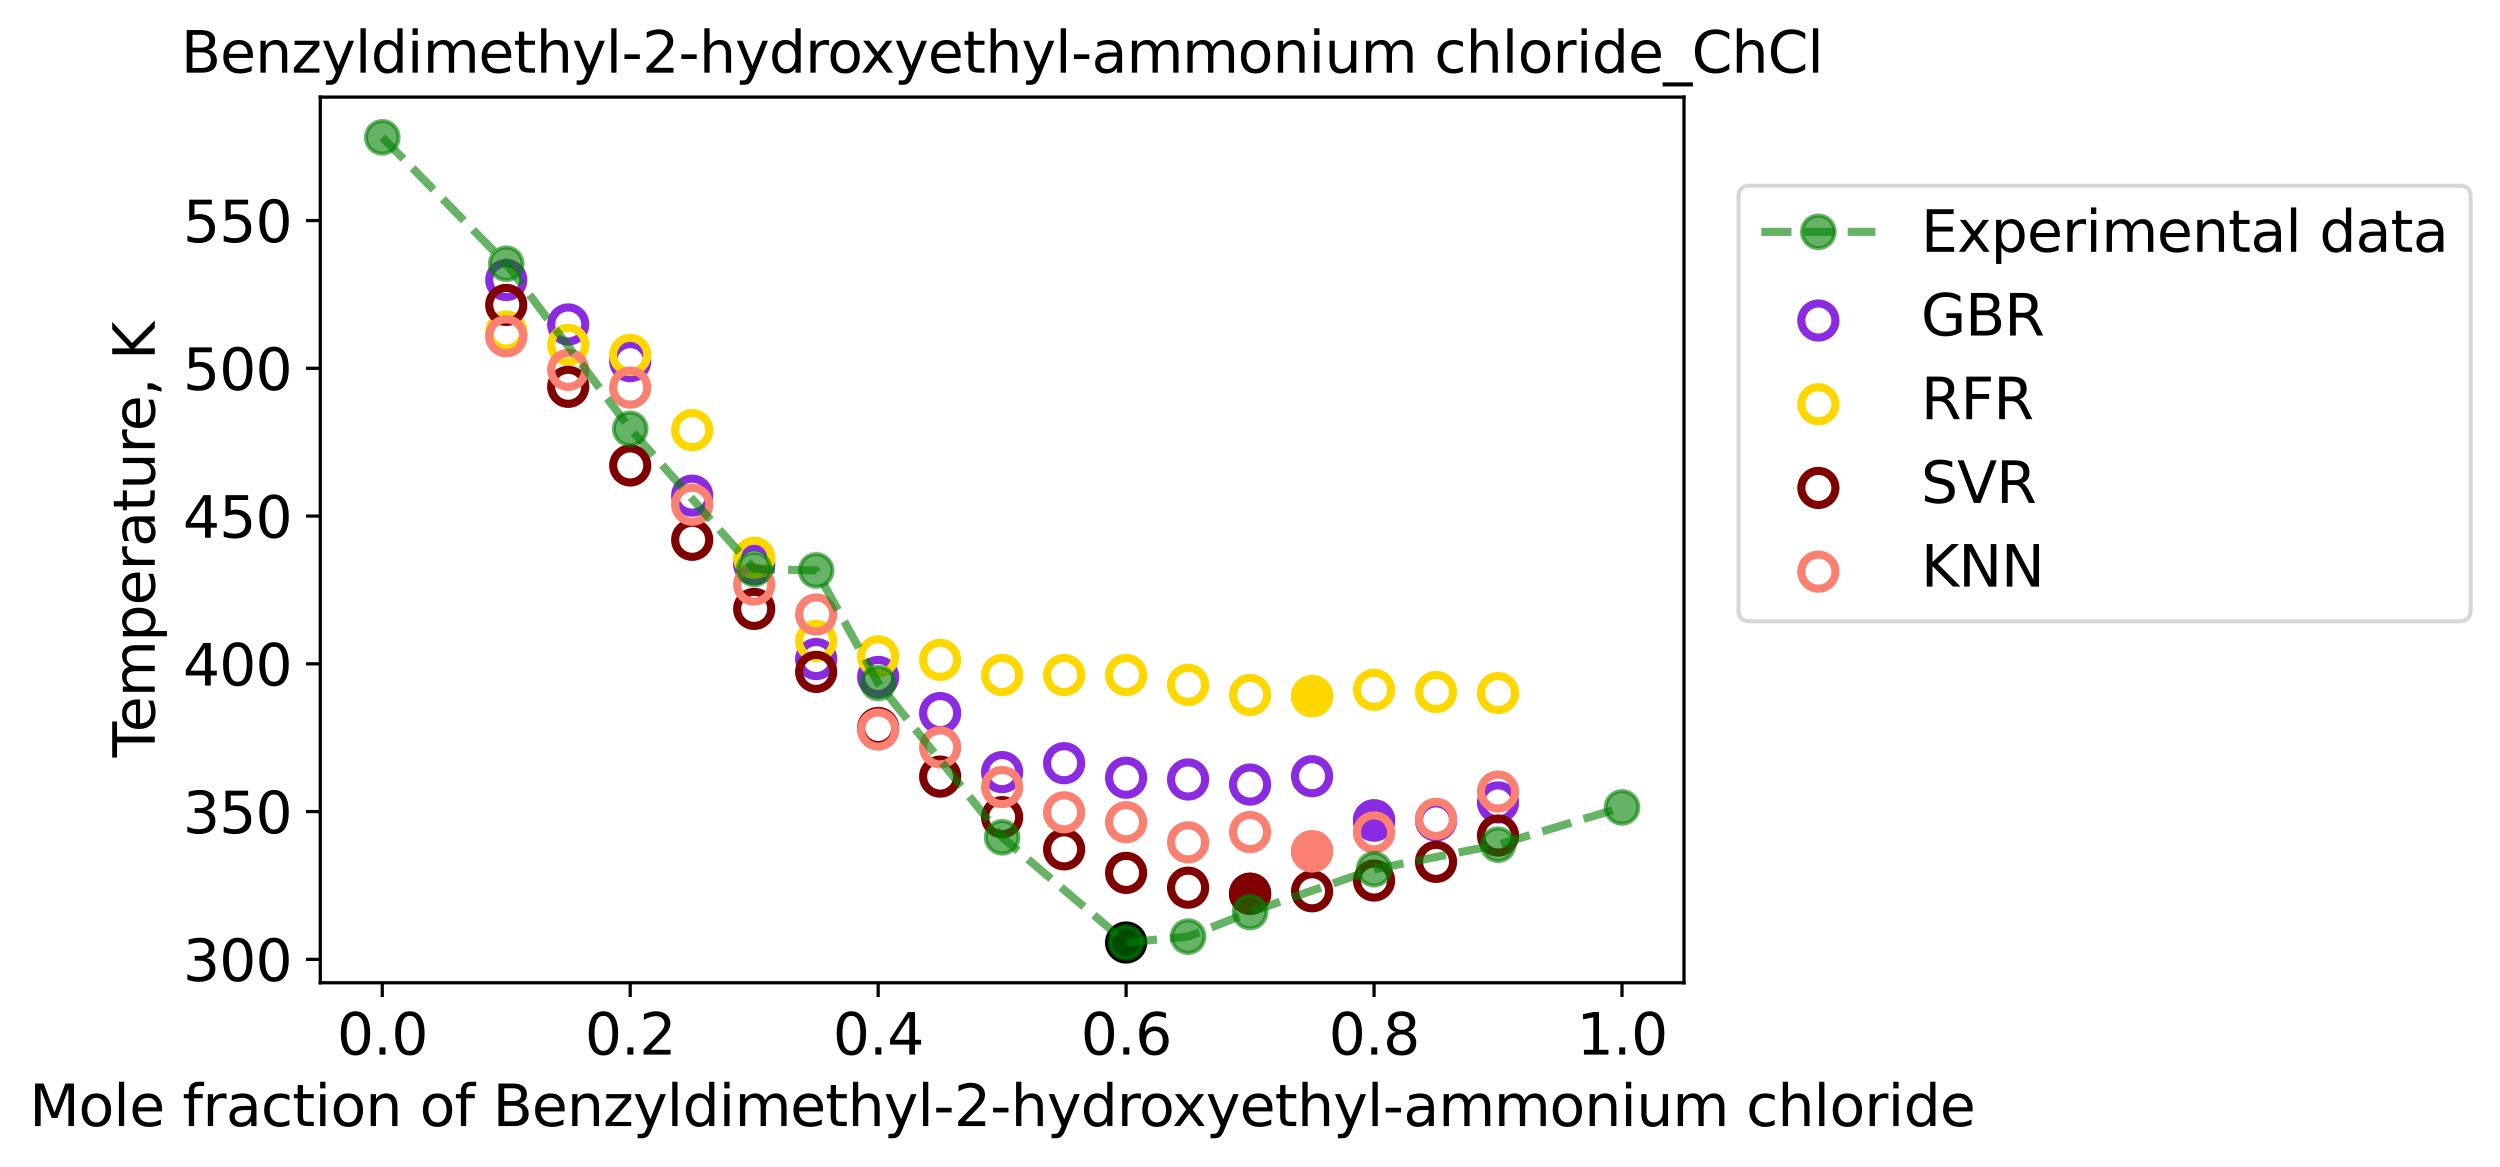 <?xml version="1.0" encoding="utf-8" standalone="no"?>
<!DOCTYPE svg PUBLIC "-//W3C//DTD SVG 1.1//EN"
  "http://www.w3.org/Graphics/SVG/1.1/DTD/svg11.dtd">
<svg xmlns:xlink="http://www.w3.org/1999/xlink" width="613.768pt" height="286.577pt" viewBox="0 0 613.768 286.577" xmlns="http://www.w3.org/2000/svg" version="1.1">
 <defs>
  <style type="text/css">*{stroke-linejoin: round; stroke-linecap: butt}</style>
 </defs>
 <g id="figure_1">
  <g id="patch_1">
   <path d="M 0 286.577 
L 613.768 286.577 
L 613.768 0 
L 0 0 
z
" style="fill: #ffffff"/>
  </g>
  <g id="axes_1">
   <g id="patch_2">
    <path d="M 78.631 241.278 
L 413.431 241.278 
L 413.431 23.838 
L 78.631 23.838 
z
" style="fill: #ffffff"/>
   </g>
   <g id="PathCollection_1">
    <defs>
     <path id="C0_0_22a7e52429" d="M 0 4.183 
C 1.109 4.183 2.174 3.743 2.958 2.958 
C 3.743 2.174 4.183 1.109 4.183 -0 
C 4.183 -1.109 3.743 -2.174 2.958 -2.958 
C 2.174 -3.743 1.109 -4.183 0 -4.183 
C -1.109 -4.183 -2.174 -3.743 -2.958 -2.958 
C -3.743 -2.174 -4.183 -1.109 -4.183 0 
C -4.183 1.109 -3.743 2.174 -2.958 2.958 
C -2.174 3.743 -1.109 4.183 0 4.183 
z
"/>
    </defs>
    <g clip-path="url(#p804ac512b6)">
     <use xlink:href="#C0_0_22a7e52429" x="124.286" y="68.743" style="fill: none; stroke: #8a2be2; stroke-width: 2"/>
    </g>
    <g clip-path="url(#p804ac512b6)">
     <use xlink:href="#C0_0_22a7e52429" x="139.504" y="79.655" style="fill: none; stroke: #8a2be2; stroke-width: 2"/>
    </g>
    <g clip-path="url(#p804ac512b6)">
     <use xlink:href="#C0_0_22a7e52429" x="154.722" y="88.667" style="fill: none; stroke: #8a2be2; stroke-width: 2"/>
    </g>
    <g clip-path="url(#p804ac512b6)">
     <use xlink:href="#C0_0_22a7e52429" x="169.94" y="121.682" style="fill: none; stroke: #8a2be2; stroke-width: 2"/>
    </g>
    <g clip-path="url(#p804ac512b6)">
     <use xlink:href="#C0_0_22a7e52429" x="185.159" y="138.508" style="fill: none; stroke: #8a2be2; stroke-width: 2"/>
    </g>
    <g clip-path="url(#p804ac512b6)">
     <use xlink:href="#C0_0_22a7e52429" x="200.377" y="161.798" style="fill: none; stroke: #8a2be2; stroke-width: 2"/>
    </g>
    <g clip-path="url(#p804ac512b6)">
     <use xlink:href="#C0_0_22a7e52429" x="215.595" y="166.194" style="fill: none; stroke: #8a2be2; stroke-width: 2"/>
    </g>
    <g clip-path="url(#p804ac512b6)">
     <use xlink:href="#C0_0_22a7e52429" x="230.813" y="175.067" style="fill: none; stroke: #8a2be2; stroke-width: 2"/>
    </g>
    <g clip-path="url(#p804ac512b6)">
     <use xlink:href="#C0_0_22a7e52429" x="246.031" y="189.56" style="fill: none; stroke: #8a2be2; stroke-width: 2"/>
    </g>
    <g clip-path="url(#p804ac512b6)">
     <use xlink:href="#C0_0_22a7e52429" x="261.249" y="187.372" style="fill: none; stroke: #8a2be2; stroke-width: 2"/>
    </g>
    <g clip-path="url(#p804ac512b6)">
     <use xlink:href="#C0_0_22a7e52429" x="276.468" y="190.938" style="fill: none; stroke: #8a2be2; stroke-width: 2"/>
    </g>
    <g clip-path="url(#p804ac512b6)">
     <use xlink:href="#C0_0_22a7e52429" x="291.686" y="191.368" style="fill: none; stroke: #8a2be2; stroke-width: 2"/>
    </g>
    <g clip-path="url(#p804ac512b6)">
     <use xlink:href="#C0_0_22a7e52429" x="306.904" y="192.617" style="fill: none; stroke: #8a2be2; stroke-width: 2"/>
    </g>
    <g clip-path="url(#p804ac512b6)">
     <use xlink:href="#C0_0_22a7e52429" x="322.122" y="190.563" style="fill: none; stroke: #8a2be2; stroke-width: 2"/>
    </g>
    <g clip-path="url(#p804ac512b6)">
     <use xlink:href="#C0_0_22a7e52429" x="337.34" y="201.418" style="fill: none; stroke: #8a2be2; stroke-width: 2"/>
    </g>
    <g clip-path="url(#p804ac512b6)">
     <use xlink:href="#C0_0_22a7e52429" x="352.559" y="201.418" style="fill: none; stroke: #8a2be2; stroke-width: 2"/>
    </g>
    <g clip-path="url(#p804ac512b6)">
     <use xlink:href="#C0_0_22a7e52429" x="367.777" y="197.002" style="fill: none; stroke: #8a2be2; stroke-width: 2"/>
    </g>
   </g>
   <g id="PathCollection_2">
    <defs>
     <path id="m805b386dac" d="M 0 4.183 
C 1.109 4.183 2.174 3.743 2.958 2.958 
C 3.743 2.174 4.183 1.109 4.183 0 
C 4.183 -1.109 3.743 -2.174 2.958 -2.958 
C 2.174 -3.743 1.109 -4.183 0 -4.183 
C -1.109 -4.183 -2.174 -3.743 -2.958 -2.958 
C -3.743 -2.174 -4.183 -1.109 -4.183 0 
C -4.183 1.109 -3.743 2.174 -2.958 2.958 
C -2.174 3.743 -1.109 4.183 0 4.183 
z
" style="stroke: #8a2be2; stroke-width: 2"/>
    </defs>
    <g clip-path="url(#p804ac512b6)">
     <use xlink:href="#m805b386dac" x="337.34" y="201.418" style="fill: #8a2be2; stroke: #8a2be2; stroke-width: 2"/>
    </g>
   </g>
   <g id="PathCollection_3">
    <defs>
     <path id="C1_0_6b8f2cc02a" d="M 0 4.183 
C 1.109 4.183 2.174 3.743 2.958 2.958 
C 3.743 2.174 4.183 1.109 4.183 -0 
C 4.183 -1.109 3.743 -2.174 2.958 -2.958 
C 2.174 -3.743 1.109 -4.183 0 -4.183 
C -1.109 -4.183 -2.174 -3.743 -2.958 -2.958 
C -3.743 -2.174 -4.183 -1.109 -4.183 0 
C -4.183 1.109 -3.743 2.174 -2.958 2.958 
C -2.174 3.743 -1.109 4.183 0 4.183 
z
"/>
    </defs>
    <g clip-path="url(#p804ac512b6)">
     <use xlink:href="#C1_0_6b8f2cc02a" x="124.286" y="81.398" style="fill: none; stroke: #ffd700; stroke-width: 2"/>
    </g>
    <g clip-path="url(#p804ac512b6)">
     <use xlink:href="#C1_0_6b8f2cc02a" x="139.504" y="84.667" style="fill: none; stroke: #ffd700; stroke-width: 2"/>
    </g>
    <g clip-path="url(#p804ac512b6)">
     <use xlink:href="#C1_0_6b8f2cc02a" x="154.722" y="87.118" style="fill: none; stroke: #ffd700; stroke-width: 2"/>
    </g>
    <g clip-path="url(#p804ac512b6)">
     <use xlink:href="#C1_0_6b8f2cc02a" x="169.94" y="105.603" style="fill: none; stroke: #ffd700; stroke-width: 2"/>
    </g>
    <g clip-path="url(#p804ac512b6)">
     <use xlink:href="#C1_0_6b8f2cc02a" x="185.159" y="136.927" style="fill: none; stroke: #ffd700; stroke-width: 2"/>
    </g>
    <g clip-path="url(#p804ac512b6)">
     <use xlink:href="#C1_0_6b8f2cc02a" x="200.377" y="157.356" style="fill: none; stroke: #ffd700; stroke-width: 2"/>
    </g>
    <g clip-path="url(#p804ac512b6)">
     <use xlink:href="#C1_0_6b8f2cc02a" x="215.595" y="161.14" style="fill: none; stroke: #ffd700; stroke-width: 2"/>
    </g>
    <g clip-path="url(#p804ac512b6)">
     <use xlink:href="#C1_0_6b8f2cc02a" x="230.813" y="161.998" style="fill: none; stroke: #ffd700; stroke-width: 2"/>
    </g>
    <g clip-path="url(#p804ac512b6)">
     <use xlink:href="#C1_0_6b8f2cc02a" x="246.031" y="165.713" style="fill: none; stroke: #ffd700; stroke-width: 2"/>
    </g>
    <g clip-path="url(#p804ac512b6)">
     <use xlink:href="#C1_0_6b8f2cc02a" x="261.249" y="165.713" style="fill: none; stroke: #ffd700; stroke-width: 2"/>
    </g>
    <g clip-path="url(#p804ac512b6)">
     <use xlink:href="#C1_0_6b8f2cc02a" x="276.468" y="165.713" style="fill: none; stroke: #ffd700; stroke-width: 2"/>
    </g>
    <g clip-path="url(#p804ac512b6)">
     <use xlink:href="#C1_0_6b8f2cc02a" x="291.686" y="168.133" style="fill: none; stroke: #ffd700; stroke-width: 2"/>
    </g>
    <g clip-path="url(#p804ac512b6)">
     <use xlink:href="#C1_0_6b8f2cc02a" x="306.904" y="170.609" style="fill: none; stroke: #ffd700; stroke-width: 2"/>
    </g>
    <g clip-path="url(#p804ac512b6)">
     <use xlink:href="#C1_0_6b8f2cc02a" x="322.122" y="170.907" style="fill: none; stroke: #ffd700; stroke-width: 2"/>
    </g>
    <g clip-path="url(#p804ac512b6)">
     <use xlink:href="#C1_0_6b8f2cc02a" x="337.34" y="169.351" style="fill: none; stroke: #ffd700; stroke-width: 2"/>
    </g>
    <g clip-path="url(#p804ac512b6)">
     <use xlink:href="#C1_0_6b8f2cc02a" x="352.559" y="169.883" style="fill: none; stroke: #ffd700; stroke-width: 2"/>
    </g>
    <g clip-path="url(#p804ac512b6)">
     <use xlink:href="#C1_0_6b8f2cc02a" x="367.777" y="170.14" style="fill: none; stroke: #ffd700; stroke-width: 2"/>
    </g>
   </g>
   <g id="PathCollection_4">
    <defs>
     <path id="m32511a53ce" d="M 0 4.183 
C 1.109 4.183 2.174 3.743 2.958 2.958 
C 3.743 2.174 4.183 1.109 4.183 0 
C 4.183 -1.109 3.743 -2.174 2.958 -2.958 
C 2.174 -3.743 1.109 -4.183 0 -4.183 
C -1.109 -4.183 -2.174 -3.743 -2.958 -2.958 
C -3.743 -2.174 -4.183 -1.109 -4.183 0 
C -4.183 1.109 -3.743 2.174 -2.958 2.958 
C -2.174 3.743 -1.109 4.183 0 4.183 
z
" style="stroke: #ffd700; stroke-width: 2"/>
    </defs>
    <g clip-path="url(#p804ac512b6)">
     <use xlink:href="#m32511a53ce" x="322.122" y="170.907" style="fill: #ffd700; stroke: #ffd700; stroke-width: 2"/>
    </g>
   </g>
   <g id="PathCollection_5">
    <defs>
     <path id="C2_0_f4166668e4" d="M 0 4.183 
C 1.109 4.183 2.174 3.743 2.958 2.958 
C 3.743 2.174 4.183 1.109 4.183 -0 
C 4.183 -1.109 3.743 -2.174 2.958 -2.958 
C 2.174 -3.743 1.109 -4.183 0 -4.183 
C -1.109 -4.183 -2.174 -3.743 -2.958 -2.958 
C -3.743 -2.174 -4.183 -1.109 -4.183 0 
C -4.183 1.109 -3.743 2.174 -2.958 2.958 
C -2.174 3.743 -1.109 4.183 0 4.183 
z
"/>
    </defs>
    <g clip-path="url(#p804ac512b6)">
     <use xlink:href="#C2_0_f4166668e4" x="124.286" y="74.863" style="fill: none; stroke: #800000; stroke-width: 2"/>
    </g>
    <g clip-path="url(#p804ac512b6)">
     <use xlink:href="#C2_0_f4166668e4" x="139.504" y="94.965" style="fill: none; stroke: #800000; stroke-width: 2"/>
    </g>
    <g clip-path="url(#p804ac512b6)">
     <use xlink:href="#C2_0_f4166668e4" x="154.722" y="114.27" style="fill: none; stroke: #800000; stroke-width: 2"/>
    </g>
    <g clip-path="url(#p804ac512b6)">
     <use xlink:href="#C2_0_f4166668e4" x="169.94" y="132.523" style="fill: none; stroke: #800000; stroke-width: 2"/>
    </g>
    <g clip-path="url(#p804ac512b6)">
     <use xlink:href="#C2_0_f4166668e4" x="185.159" y="149.488" style="fill: none; stroke: #800000; stroke-width: 2"/>
    </g>
    <g clip-path="url(#p804ac512b6)">
     <use xlink:href="#C2_0_f4166668e4" x="200.377" y="164.951" style="fill: none; stroke: #800000; stroke-width: 2"/>
    </g>
    <g clip-path="url(#p804ac512b6)">
     <use xlink:href="#C2_0_f4166668e4" x="215.595" y="178.728" style="fill: none; stroke: #800000; stroke-width: 2"/>
    </g>
    <g clip-path="url(#p804ac512b6)">
     <use xlink:href="#C2_0_f4166668e4" x="230.813" y="190.661" style="fill: none; stroke: #800000; stroke-width: 2"/>
    </g>
    <g clip-path="url(#p804ac512b6)">
     <use xlink:href="#C2_0_f4166668e4" x="246.031" y="200.623" style="fill: none; stroke: #800000; stroke-width: 2"/>
    </g>
    <g clip-path="url(#p804ac512b6)">
     <use xlink:href="#C2_0_f4166668e4" x="261.249" y="208.523" style="fill: none; stroke: #800000; stroke-width: 2"/>
    </g>
    <g clip-path="url(#p804ac512b6)">
     <use xlink:href="#C2_0_f4166668e4" x="276.468" y="214.301" style="fill: none; stroke: #800000; stroke-width: 2"/>
    </g>
    <g clip-path="url(#p804ac512b6)">
     <use xlink:href="#C2_0_f4166668e4" x="291.686" y="217.932" style="fill: none; stroke: #800000; stroke-width: 2"/>
    </g>
    <g clip-path="url(#p804ac512b6)">
     <use xlink:href="#C2_0_f4166668e4" x="306.904" y="219.425" style="fill: none; stroke: #800000; stroke-width: 2"/>
    </g>
    <g clip-path="url(#p804ac512b6)">
     <use xlink:href="#C2_0_f4166668e4" x="322.122" y="218.818" style="fill: none; stroke: #800000; stroke-width: 2"/>
    </g>
    <g clip-path="url(#p804ac512b6)">
     <use xlink:href="#C2_0_f4166668e4" x="337.34" y="216.178" style="fill: none; stroke: #800000; stroke-width: 2"/>
    </g>
    <g clip-path="url(#p804ac512b6)">
     <use xlink:href="#C2_0_f4166668e4" x="352.559" y="211.592" style="fill: none; stroke: #800000; stroke-width: 2"/>
    </g>
    <g clip-path="url(#p804ac512b6)">
     <use xlink:href="#C2_0_f4166668e4" x="367.777" y="205.13" style="fill: none; stroke: #800000; stroke-width: 2"/>
    </g>
   </g>
   <g id="PathCollection_6">
    <defs>
     <path id="m7d5ff9de72" d="M 0 4.183 
C 1.109 4.183 2.174 3.743 2.958 2.958 
C 3.743 2.174 4.183 1.109 4.183 0 
C 4.183 -1.109 3.743 -2.174 2.958 -2.958 
C 2.174 -3.743 1.109 -4.183 0 -4.183 
C -1.109 -4.183 -2.174 -3.743 -2.958 -2.958 
C -3.743 -2.174 -4.183 -1.109 -4.183 0 
C -4.183 1.109 -3.743 2.174 -2.958 2.958 
C -2.174 3.743 -1.109 4.183 0 4.183 
z
" style="stroke: #800000; stroke-width: 2"/>
    </defs>
    <g clip-path="url(#p804ac512b6)">
     <use xlink:href="#m7d5ff9de72" x="306.904" y="219.425" style="fill: #800000; stroke: #800000; stroke-width: 2"/>
    </g>
   </g>
   <g id="PathCollection_7">
    <defs>
     <path id="C3_0_2aa10d13ca" d="M 0 4.183 
C 1.109 4.183 2.174 3.743 2.958 2.958 
C 3.743 2.174 4.183 1.109 4.183 -0 
C 4.183 -1.109 3.743 -2.174 2.958 -2.958 
C 2.174 -3.743 1.109 -4.183 0 -4.183 
C -1.109 -4.183 -2.174 -3.743 -2.958 -2.958 
C -3.743 -2.174 -4.183 -1.109 -4.183 0 
C -4.183 1.109 -3.743 2.174 -2.958 2.958 
C -2.174 3.743 -1.109 4.183 0 4.183 
z
"/>
    </defs>
    <g clip-path="url(#p804ac512b6)">
     <use xlink:href="#C3_0_2aa10d13ca" x="124.286" y="82.557" style="fill: none; stroke: #fa8072; stroke-width: 2"/>
    </g>
    <g clip-path="url(#p804ac512b6)">
     <use xlink:href="#C3_0_2aa10d13ca" x="139.504" y="90.799" style="fill: none; stroke: #fa8072; stroke-width: 2"/>
    </g>
    <g clip-path="url(#p804ac512b6)">
     <use xlink:href="#C3_0_2aa10d13ca" x="154.722" y="95.16" style="fill: none; stroke: #fa8072; stroke-width: 2"/>
    </g>
    <g clip-path="url(#p804ac512b6)">
     <use xlink:href="#C3_0_2aa10d13ca" x="169.94" y="123.92" style="fill: none; stroke: #fa8072; stroke-width: 2"/>
    </g>
    <g clip-path="url(#p804ac512b6)">
     <use xlink:href="#C3_0_2aa10d13ca" x="185.159" y="143.517" style="fill: none; stroke: #fa8072; stroke-width: 2"/>
    </g>
    <g clip-path="url(#p804ac512b6)">
     <use xlink:href="#C3_0_2aa10d13ca" x="200.377" y="150.852" style="fill: none; stroke: #fa8072; stroke-width: 2"/>
    </g>
    <g clip-path="url(#p804ac512b6)">
     <use xlink:href="#C3_0_2aa10d13ca" x="215.595" y="179.112" style="fill: none; stroke: #fa8072; stroke-width: 2"/>
    </g>
    <g clip-path="url(#p804ac512b6)">
     <use xlink:href="#C3_0_2aa10d13ca" x="230.813" y="183.487" style="fill: none; stroke: #fa8072; stroke-width: 2"/>
    </g>
    <g clip-path="url(#p804ac512b6)">
     <use xlink:href="#C3_0_2aa10d13ca" x="246.031" y="193.224" style="fill: none; stroke: #fa8072; stroke-width: 2"/>
    </g>
    <g clip-path="url(#p804ac512b6)">
     <use xlink:href="#C3_0_2aa10d13ca" x="261.249" y="199.427" style="fill: none; stroke: #fa8072; stroke-width: 2"/>
    </g>
    <g clip-path="url(#p804ac512b6)">
     <use xlink:href="#C3_0_2aa10d13ca" x="276.468" y="201.85" style="fill: none; stroke: #fa8072; stroke-width: 2"/>
    </g>
    <g clip-path="url(#p804ac512b6)">
     <use xlink:href="#C3_0_2aa10d13ca" x="291.686" y="206.798" style="fill: none; stroke: #fa8072; stroke-width: 2"/>
    </g>
    <g clip-path="url(#p804ac512b6)">
     <use xlink:href="#C3_0_2aa10d13ca" x="306.904" y="204.274" style="fill: none; stroke: #fa8072; stroke-width: 2"/>
    </g>
    <g clip-path="url(#p804ac512b6)">
     <use xlink:href="#C3_0_2aa10d13ca" x="322.122" y="208.997" style="fill: none; stroke: #fa8072; stroke-width: 2"/>
    </g>
    <g clip-path="url(#p804ac512b6)">
     <use xlink:href="#C3_0_2aa10d13ca" x="337.34" y="204.348" style="fill: none; stroke: #fa8072; stroke-width: 2"/>
    </g>
    <g clip-path="url(#p804ac512b6)">
     <use xlink:href="#C3_0_2aa10d13ca" x="352.559" y="201.03" style="fill: none; stroke: #fa8072; stroke-width: 2"/>
    </g>
    <g clip-path="url(#p804ac512b6)">
     <use xlink:href="#C3_0_2aa10d13ca" x="367.777" y="194.334" style="fill: none; stroke: #fa8072; stroke-width: 2"/>
    </g>
   </g>
   <g id="PathCollection_8">
    <defs>
     <path id="mf299adfaa5" d="M 0 4.183 
C 1.109 4.183 2.174 3.743 2.958 2.958 
C 3.743 2.174 4.183 1.109 4.183 0 
C 4.183 -1.109 3.743 -2.174 2.958 -2.958 
C 2.174 -3.743 1.109 -4.183 0 -4.183 
C -1.109 -4.183 -2.174 -3.743 -2.958 -2.958 
C -3.743 -2.174 -4.183 -1.109 -4.183 0 
C -4.183 1.109 -3.743 2.174 -2.958 2.958 
C -2.174 3.743 -1.109 4.183 0 4.183 
z
" style="stroke: #fa8072; stroke-width: 2"/>
    </defs>
    <g clip-path="url(#p804ac512b6)">
     <use xlink:href="#mf299adfaa5" x="322.122" y="208.997" style="fill: #fa8072; stroke: #fa8072; stroke-width: 2"/>
    </g>
   </g>
   <g id="PathCollection_9">
    <defs>
     <path id="mde3f5a3ed3" d="M 0 4.183 
C 1.109 4.183 2.174 3.743 2.958 2.958 
C 3.743 2.174 4.183 1.109 4.183 0 
C 4.183 -1.109 3.743 -2.174 2.958 -2.958 
C 2.174 -3.743 1.109 -4.183 0 -4.183 
C -1.109 -4.183 -2.174 -3.743 -2.958 -2.958 
C -3.743 -2.174 -4.183 -1.109 -4.183 0 
C -4.183 1.109 -3.743 2.174 -2.958 2.958 
C -2.174 3.743 -1.109 4.183 0 4.183 
z
" style="stroke: #000000; stroke-width: 2"/>
    </defs>
    <g clip-path="url(#p804ac512b6)">
     <use xlink:href="#mde3f5a3ed3" x="276.468" y="231.394" style="stroke: #000000; stroke-width: 2"/>
    </g>
   </g>
   <g id="matplotlib.axis_1">
    <g id="xtick_1">
     <g id="line2d_1">
      <defs>
       <path id="m9a92e656e7" d="M 0 0 
L 0 3.5 
" style="stroke: #000000; stroke-width: 0.8"/>
      </defs>
      <g>
       <use xlink:href="#m9a92e656e7" x="93.849" y="241.278" style="stroke: #000000; stroke-width: 0.8"/>
      </g>
     </g>
     <g id="text_1">
      <!-- 0.0 -->
      <g transform="translate(82.717 258.916)scale(0.14 -0.14)">
       <defs>
        <path id="DejaVuSans-30" d="M 2034 4250 
Q 1547 4250 1301 3770 
Q 1056 3291 1056 2328 
Q 1056 1369 1301 889 
Q 1547 409 2034 409 
Q 2525 409 2770 889 
Q 3016 1369 3016 2328 
Q 3016 3291 2770 3770 
Q 2525 4250 2034 4250 
z
M 2034 4750 
Q 2819 4750 3233 4129 
Q 3647 3509 3647 2328 
Q 3647 1150 3233 529 
Q 2819 -91 2034 -91 
Q 1250 -91 836 529 
Q 422 1150 422 2328 
Q 422 3509 836 4129 
Q 1250 4750 2034 4750 
z
" transform="scale(0.016)"/>
        <path id="DejaVuSans-2e" d="M 684 794 
L 1344 794 
L 1344 0 
L 684 0 
L 684 794 
z
" transform="scale(0.016)"/>
       </defs>
       <use xlink:href="#DejaVuSans-30"/>
       <use xlink:href="#DejaVuSans-2e" x="63.623"/>
       <use xlink:href="#DejaVuSans-30" x="95.41"/>
      </g>
     </g>
    </g>
    <g id="xtick_2">
     <g id="line2d_2">
      <g>
       <use xlink:href="#m9a92e656e7" x="154.722" y="241.278" style="stroke: #000000; stroke-width: 0.8"/>
      </g>
     </g>
     <g id="text_2">
      <!-- 0.2 -->
      <g transform="translate(143.59 258.916)scale(0.14 -0.14)">
       <defs>
        <path id="DejaVuSans-32" d="M 1228 531 
L 3431 531 
L 3431 0 
L 469 0 
L 469 531 
Q 828 903 1448 1529 
Q 2069 2156 2228 2338 
Q 2531 2678 2651 2914 
Q 2772 3150 2772 3378 
Q 2772 3750 2511 3984 
Q 2250 4219 1831 4219 
Q 1534 4219 1204 4116 
Q 875 4013 500 3803 
L 500 4441 
Q 881 4594 1212 4672 
Q 1544 4750 1819 4750 
Q 2544 4750 2975 4387 
Q 3406 4025 3406 3419 
Q 3406 3131 3298 2873 
Q 3191 2616 2906 2266 
Q 2828 2175 2409 1742 
Q 1991 1309 1228 531 
z
" transform="scale(0.016)"/>
       </defs>
       <use xlink:href="#DejaVuSans-30"/>
       <use xlink:href="#DejaVuSans-2e" x="63.623"/>
       <use xlink:href="#DejaVuSans-32" x="95.41"/>
      </g>
     </g>
    </g>
    <g id="xtick_3">
     <g id="line2d_3">
      <g>
       <use xlink:href="#m9a92e656e7" x="215.595" y="241.278" style="stroke: #000000; stroke-width: 0.8"/>
      </g>
     </g>
     <g id="text_3">
      <!-- 0.4 -->
      <g transform="translate(204.463 258.916)scale(0.14 -0.14)">
       <defs>
        <path id="DejaVuSans-34" d="M 2419 4116 
L 825 1625 
L 2419 1625 
L 2419 4116 
z
M 2253 4666 
L 3047 4666 
L 3047 1625 
L 3713 1625 
L 3713 1100 
L 3047 1100 
L 3047 0 
L 2419 0 
L 2419 1100 
L 313 1100 
L 313 1709 
L 2253 4666 
z
" transform="scale(0.016)"/>
       </defs>
       <use xlink:href="#DejaVuSans-30"/>
       <use xlink:href="#DejaVuSans-2e" x="63.623"/>
       <use xlink:href="#DejaVuSans-34" x="95.41"/>
      </g>
     </g>
    </g>
    <g id="xtick_4">
     <g id="line2d_4">
      <g>
       <use xlink:href="#m9a92e656e7" x="276.468" y="241.278" style="stroke: #000000; stroke-width: 0.8"/>
      </g>
     </g>
     <g id="text_4">
      <!-- 0.6 -->
      <g transform="translate(265.335 258.916)scale(0.14 -0.14)">
       <defs>
        <path id="DejaVuSans-36" d="M 2113 2584 
Q 1688 2584 1439 2293 
Q 1191 2003 1191 1497 
Q 1191 994 1439 701 
Q 1688 409 2113 409 
Q 2538 409 2786 701 
Q 3034 994 3034 1497 
Q 3034 2003 2786 2293 
Q 2538 2584 2113 2584 
z
M 3366 4563 
L 3366 3988 
Q 3128 4100 2886 4159 
Q 2644 4219 2406 4219 
Q 1781 4219 1451 3797 
Q 1122 3375 1075 2522 
Q 1259 2794 1537 2939 
Q 1816 3084 2150 3084 
Q 2853 3084 3261 2657 
Q 3669 2231 3669 1497 
Q 3669 778 3244 343 
Q 2819 -91 2113 -91 
Q 1303 -91 875 529 
Q 447 1150 447 2328 
Q 447 3434 972 4092 
Q 1497 4750 2381 4750 
Q 2619 4750 2861 4703 
Q 3103 4656 3366 4563 
z
" transform="scale(0.016)"/>
       </defs>
       <use xlink:href="#DejaVuSans-30"/>
       <use xlink:href="#DejaVuSans-2e" x="63.623"/>
       <use xlink:href="#DejaVuSans-36" x="95.41"/>
      </g>
     </g>
    </g>
    <g id="xtick_5">
     <g id="line2d_5">
      <g>
       <use xlink:href="#m9a92e656e7" x="337.34" y="241.278" style="stroke: #000000; stroke-width: 0.8"/>
      </g>
     </g>
     <g id="text_5">
      <!-- 0.8 -->
      <g transform="translate(326.208 258.916)scale(0.14 -0.14)">
       <defs>
        <path id="DejaVuSans-38" d="M 2034 2216 
Q 1584 2216 1326 1975 
Q 1069 1734 1069 1313 
Q 1069 891 1326 650 
Q 1584 409 2034 409 
Q 2484 409 2743 651 
Q 3003 894 3003 1313 
Q 3003 1734 2745 1975 
Q 2488 2216 2034 2216 
z
M 1403 2484 
Q 997 2584 770 2862 
Q 544 3141 544 3541 
Q 544 4100 942 4425 
Q 1341 4750 2034 4750 
Q 2731 4750 3128 4425 
Q 3525 4100 3525 3541 
Q 3525 3141 3298 2862 
Q 3072 2584 2669 2484 
Q 3125 2378 3379 2068 
Q 3634 1759 3634 1313 
Q 3634 634 3220 271 
Q 2806 -91 2034 -91 
Q 1263 -91 848 271 
Q 434 634 434 1313 
Q 434 1759 690 2068 
Q 947 2378 1403 2484 
z
M 1172 3481 
Q 1172 3119 1398 2916 
Q 1625 2713 2034 2713 
Q 2441 2713 2670 2916 
Q 2900 3119 2900 3481 
Q 2900 3844 2670 4047 
Q 2441 4250 2034 4250 
Q 1625 4250 1398 4047 
Q 1172 3844 1172 3481 
z
" transform="scale(0.016)"/>
       </defs>
       <use xlink:href="#DejaVuSans-30"/>
       <use xlink:href="#DejaVuSans-2e" x="63.623"/>
       <use xlink:href="#DejaVuSans-38" x="95.41"/>
      </g>
     </g>
    </g>
    <g id="xtick_6">
     <g id="line2d_6">
      <g>
       <use xlink:href="#m9a92e656e7" x="398.213" y="241.278" style="stroke: #000000; stroke-width: 0.8"/>
      </g>
     </g>
     <g id="text_6">
      <!-- 1.0 -->
      <g transform="translate(387.081 258.916)scale(0.14 -0.14)">
       <defs>
        <path id="DejaVuSans-31" d="M 794 531 
L 1825 531 
L 1825 4091 
L 703 3866 
L 703 4441 
L 1819 4666 
L 2450 4666 
L 2450 531 
L 3481 531 
L 3481 0 
L 794 0 
L 794 531 
z
" transform="scale(0.016)"/>
       </defs>
       <use xlink:href="#DejaVuSans-31"/>
       <use xlink:href="#DejaVuSans-2e" x="63.623"/>
       <use xlink:href="#DejaVuSans-30" x="95.41"/>
      </g>
     </g>
    </g>
    <g id="text_7">
     <!-- Mole fraction of Benzyldimethyl-2-hydroxyethyl-ammonium chloride -->
     <g transform="translate(7.2 276.465)scale(0.14 -0.14)">
      <defs>
       <path id="DejaVuSans-4d" d="M 628 4666 
L 1569 4666 
L 2759 1491 
L 3956 4666 
L 4897 4666 
L 4897 0 
L 4281 0 
L 4281 4097 
L 3078 897 
L 2444 897 
L 1241 4097 
L 1241 0 
L 628 0 
L 628 4666 
z
" transform="scale(0.016)"/>
       <path id="DejaVuSans-6f" d="M 1959 3097 
Q 1497 3097 1228 2736 
Q 959 2375 959 1747 
Q 959 1119 1226 758 
Q 1494 397 1959 397 
Q 2419 397 2687 759 
Q 2956 1122 2956 1747 
Q 2956 2369 2687 2733 
Q 2419 3097 1959 3097 
z
M 1959 3584 
Q 2709 3584 3137 3096 
Q 3566 2609 3566 1747 
Q 3566 888 3137 398 
Q 2709 -91 1959 -91 
Q 1206 -91 779 398 
Q 353 888 353 1747 
Q 353 2609 779 3096 
Q 1206 3584 1959 3584 
z
" transform="scale(0.016)"/>
       <path id="DejaVuSans-6c" d="M 603 4863 
L 1178 4863 
L 1178 0 
L 603 0 
L 603 4863 
z
" transform="scale(0.016)"/>
       <path id="DejaVuSans-65" d="M 3597 1894 
L 3597 1613 
L 953 1613 
Q 991 1019 1311 708 
Q 1631 397 2203 397 
Q 2534 397 2845 478 
Q 3156 559 3463 722 
L 3463 178 
Q 3153 47 2828 -22 
Q 2503 -91 2169 -91 
Q 1331 -91 842 396 
Q 353 884 353 1716 
Q 353 2575 817 3079 
Q 1281 3584 2069 3584 
Q 2775 3584 3186 3129 
Q 3597 2675 3597 1894 
z
M 3022 2063 
Q 3016 2534 2758 2815 
Q 2500 3097 2075 3097 
Q 1594 3097 1305 2825 
Q 1016 2553 972 2059 
L 3022 2063 
z
" transform="scale(0.016)"/>
       <path id="DejaVuSans-20" transform="scale(0.016)"/>
       <path id="DejaVuSans-66" d="M 2375 4863 
L 2375 4384 
L 1825 4384 
Q 1516 4384 1395 4259 
Q 1275 4134 1275 3809 
L 1275 3500 
L 2222 3500 
L 2222 3053 
L 1275 3053 
L 1275 0 
L 697 0 
L 697 3053 
L 147 3053 
L 147 3500 
L 697 3500 
L 697 3744 
Q 697 4328 969 4595 
Q 1241 4863 1831 4863 
L 2375 4863 
z
" transform="scale(0.016)"/>
       <path id="DejaVuSans-72" d="M 2631 2963 
Q 2534 3019 2420 3045 
Q 2306 3072 2169 3072 
Q 1681 3072 1420 2755 
Q 1159 2438 1159 1844 
L 1159 0 
L 581 0 
L 581 3500 
L 1159 3500 
L 1159 2956 
Q 1341 3275 1631 3429 
Q 1922 3584 2338 3584 
Q 2397 3584 2469 3576 
Q 2541 3569 2628 3553 
L 2631 2963 
z
" transform="scale(0.016)"/>
       <path id="DejaVuSans-61" d="M 2194 1759 
Q 1497 1759 1228 1600 
Q 959 1441 959 1056 
Q 959 750 1161 570 
Q 1363 391 1709 391 
Q 2188 391 2477 730 
Q 2766 1069 2766 1631 
L 2766 1759 
L 2194 1759 
z
M 3341 1997 
L 3341 0 
L 2766 0 
L 2766 531 
Q 2569 213 2275 61 
Q 1981 -91 1556 -91 
Q 1019 -91 701 211 
Q 384 513 384 1019 
Q 384 1609 779 1909 
Q 1175 2209 1959 2209 
L 2766 2209 
L 2766 2266 
Q 2766 2663 2505 2880 
Q 2244 3097 1772 3097 
Q 1472 3097 1187 3025 
Q 903 2953 641 2809 
L 641 3341 
Q 956 3463 1253 3523 
Q 1550 3584 1831 3584 
Q 2591 3584 2966 3190 
Q 3341 2797 3341 1997 
z
" transform="scale(0.016)"/>
       <path id="DejaVuSans-63" d="M 3122 3366 
L 3122 2828 
Q 2878 2963 2633 3030 
Q 2388 3097 2138 3097 
Q 1578 3097 1268 2742 
Q 959 2388 959 1747 
Q 959 1106 1268 751 
Q 1578 397 2138 397 
Q 2388 397 2633 464 
Q 2878 531 3122 666 
L 3122 134 
Q 2881 22 2623 -34 
Q 2366 -91 2075 -91 
Q 1284 -91 818 406 
Q 353 903 353 1747 
Q 353 2603 823 3093 
Q 1294 3584 2113 3584 
Q 2378 3584 2631 3529 
Q 2884 3475 3122 3366 
z
" transform="scale(0.016)"/>
       <path id="DejaVuSans-74" d="M 1172 4494 
L 1172 3500 
L 2356 3500 
L 2356 3053 
L 1172 3053 
L 1172 1153 
Q 1172 725 1289 603 
Q 1406 481 1766 481 
L 2356 481 
L 2356 0 
L 1766 0 
Q 1100 0 847 248 
Q 594 497 594 1153 
L 594 3053 
L 172 3053 
L 172 3500 
L 594 3500 
L 594 4494 
L 1172 4494 
z
" transform="scale(0.016)"/>
       <path id="DejaVuSans-69" d="M 603 3500 
L 1178 3500 
L 1178 0 
L 603 0 
L 603 3500 
z
M 603 4863 
L 1178 4863 
L 1178 4134 
L 603 4134 
L 603 4863 
z
" transform="scale(0.016)"/>
       <path id="DejaVuSans-6e" d="M 3513 2113 
L 3513 0 
L 2938 0 
L 2938 2094 
Q 2938 2591 2744 2837 
Q 2550 3084 2163 3084 
Q 1697 3084 1428 2787 
Q 1159 2491 1159 1978 
L 1159 0 
L 581 0 
L 581 3500 
L 1159 3500 
L 1159 2956 
Q 1366 3272 1645 3428 
Q 1925 3584 2291 3584 
Q 2894 3584 3203 3211 
Q 3513 2838 3513 2113 
z
" transform="scale(0.016)"/>
       <path id="DejaVuSans-42" d="M 1259 2228 
L 1259 519 
L 2272 519 
Q 2781 519 3026 730 
Q 3272 941 3272 1375 
Q 3272 1813 3026 2020 
Q 2781 2228 2272 2228 
L 1259 2228 
z
M 1259 4147 
L 1259 2741 
L 2194 2741 
Q 2656 2741 2882 2914 
Q 3109 3088 3109 3444 
Q 3109 3797 2882 3972 
Q 2656 4147 2194 4147 
L 1259 4147 
z
M 628 4666 
L 2241 4666 
Q 2963 4666 3353 4366 
Q 3744 4066 3744 3513 
Q 3744 3084 3544 2831 
Q 3344 2578 2956 2516 
Q 3422 2416 3680 2098 
Q 3938 1781 3938 1306 
Q 3938 681 3513 340 
Q 3088 0 2303 0 
L 628 0 
L 628 4666 
z
" transform="scale(0.016)"/>
       <path id="DejaVuSans-7a" d="M 353 3500 
L 3084 3500 
L 3084 2975 
L 922 459 
L 3084 459 
L 3084 0 
L 275 0 
L 275 525 
L 2438 3041 
L 353 3041 
L 353 3500 
z
" transform="scale(0.016)"/>
       <path id="DejaVuSans-79" d="M 2059 -325 
Q 1816 -950 1584 -1140 
Q 1353 -1331 966 -1331 
L 506 -1331 
L 506 -850 
L 844 -850 
Q 1081 -850 1212 -737 
Q 1344 -625 1503 -206 
L 1606 56 
L 191 3500 
L 800 3500 
L 1894 763 
L 2988 3500 
L 3597 3500 
L 2059 -325 
z
" transform="scale(0.016)"/>
       <path id="DejaVuSans-64" d="M 2906 2969 
L 2906 4863 
L 3481 4863 
L 3481 0 
L 2906 0 
L 2906 525 
Q 2725 213 2448 61 
Q 2172 -91 1784 -91 
Q 1150 -91 751 415 
Q 353 922 353 1747 
Q 353 2572 751 3078 
Q 1150 3584 1784 3584 
Q 2172 3584 2448 3432 
Q 2725 3281 2906 2969 
z
M 947 1747 
Q 947 1113 1208 752 
Q 1469 391 1925 391 
Q 2381 391 2643 752 
Q 2906 1113 2906 1747 
Q 2906 2381 2643 2742 
Q 2381 3103 1925 3103 
Q 1469 3103 1208 2742 
Q 947 2381 947 1747 
z
" transform="scale(0.016)"/>
       <path id="DejaVuSans-6d" d="M 3328 2828 
Q 3544 3216 3844 3400 
Q 4144 3584 4550 3584 
Q 5097 3584 5394 3201 
Q 5691 2819 5691 2113 
L 5691 0 
L 5113 0 
L 5113 2094 
Q 5113 2597 4934 2840 
Q 4756 3084 4391 3084 
Q 3944 3084 3684 2787 
Q 3425 2491 3425 1978 
L 3425 0 
L 2847 0 
L 2847 2094 
Q 2847 2600 2669 2842 
Q 2491 3084 2119 3084 
Q 1678 3084 1418 2786 
Q 1159 2488 1159 1978 
L 1159 0 
L 581 0 
L 581 3500 
L 1159 3500 
L 1159 2956 
Q 1356 3278 1631 3431 
Q 1906 3584 2284 3584 
Q 2666 3584 2933 3390 
Q 3200 3197 3328 2828 
z
" transform="scale(0.016)"/>
       <path id="DejaVuSans-68" d="M 3513 2113 
L 3513 0 
L 2938 0 
L 2938 2094 
Q 2938 2591 2744 2837 
Q 2550 3084 2163 3084 
Q 1697 3084 1428 2787 
Q 1159 2491 1159 1978 
L 1159 0 
L 581 0 
L 581 4863 
L 1159 4863 
L 1159 2956 
Q 1366 3272 1645 3428 
Q 1925 3584 2291 3584 
Q 2894 3584 3203 3211 
Q 3513 2838 3513 2113 
z
" transform="scale(0.016)"/>
       <path id="DejaVuSans-2d" d="M 313 2009 
L 1997 2009 
L 1997 1497 
L 313 1497 
L 313 2009 
z
" transform="scale(0.016)"/>
       <path id="DejaVuSans-78" d="M 3513 3500 
L 2247 1797 
L 3578 0 
L 2900 0 
L 1881 1375 
L 863 0 
L 184 0 
L 1544 1831 
L 300 3500 
L 978 3500 
L 1906 2253 
L 2834 3500 
L 3513 3500 
z
" transform="scale(0.016)"/>
       <path id="DejaVuSans-75" d="M 544 1381 
L 544 3500 
L 1119 3500 
L 1119 1403 
Q 1119 906 1312 657 
Q 1506 409 1894 409 
Q 2359 409 2629 706 
Q 2900 1003 2900 1516 
L 2900 3500 
L 3475 3500 
L 3475 0 
L 2900 0 
L 2900 538 
Q 2691 219 2414 64 
Q 2138 -91 1772 -91 
Q 1169 -91 856 284 
Q 544 659 544 1381 
z
M 1991 3584 
L 1991 3584 
z
" transform="scale(0.016)"/>
      </defs>
      <use xlink:href="#DejaVuSans-4d"/>
      <use xlink:href="#DejaVuSans-6f" x="86.279"/>
      <use xlink:href="#DejaVuSans-6c" x="147.461"/>
      <use xlink:href="#DejaVuSans-65" x="175.244"/>
      <use xlink:href="#DejaVuSans-20" x="236.768"/>
      <use xlink:href="#DejaVuSans-66" x="268.555"/>
      <use xlink:href="#DejaVuSans-72" x="303.76"/>
      <use xlink:href="#DejaVuSans-61" x="344.873"/>
      <use xlink:href="#DejaVuSans-63" x="406.152"/>
      <use xlink:href="#DejaVuSans-74" x="461.133"/>
      <use xlink:href="#DejaVuSans-69" x="500.342"/>
      <use xlink:href="#DejaVuSans-6f" x="528.125"/>
      <use xlink:href="#DejaVuSans-6e" x="589.307"/>
      <use xlink:href="#DejaVuSans-20" x="652.686"/>
      <use xlink:href="#DejaVuSans-6f" x="684.473"/>
      <use xlink:href="#DejaVuSans-66" x="745.654"/>
      <use xlink:href="#DejaVuSans-20" x="780.859"/>
      <use xlink:href="#DejaVuSans-42" x="812.646"/>
      <use xlink:href="#DejaVuSans-65" x="881.25"/>
      <use xlink:href="#DejaVuSans-6e" x="942.773"/>
      <use xlink:href="#DejaVuSans-7a" x="1006.152"/>
      <use xlink:href="#DejaVuSans-79" x="1058.643"/>
      <use xlink:href="#DejaVuSans-6c" x="1117.822"/>
      <use xlink:href="#DejaVuSans-64" x="1145.605"/>
      <use xlink:href="#DejaVuSans-69" x="1209.082"/>
      <use xlink:href="#DejaVuSans-6d" x="1236.865"/>
      <use xlink:href="#DejaVuSans-65" x="1334.277"/>
      <use xlink:href="#DejaVuSans-74" x="1395.801"/>
      <use xlink:href="#DejaVuSans-68" x="1435.01"/>
      <use xlink:href="#DejaVuSans-79" x="1498.389"/>
      <use xlink:href="#DejaVuSans-6c" x="1557.568"/>
      <use xlink:href="#DejaVuSans-2d" x="1585.352"/>
      <use xlink:href="#DejaVuSans-32" x="1621.436"/>
      <use xlink:href="#DejaVuSans-2d" x="1685.059"/>
      <use xlink:href="#DejaVuSans-68" x="1721.143"/>
      <use xlink:href="#DejaVuSans-79" x="1784.521"/>
      <use xlink:href="#DejaVuSans-64" x="1843.701"/>
      <use xlink:href="#DejaVuSans-72" x="1907.178"/>
      <use xlink:href="#DejaVuSans-6f" x="1946.041"/>
      <use xlink:href="#DejaVuSans-78" x="2004.098"/>
      <use xlink:href="#DejaVuSans-79" x="2063.277"/>
      <use xlink:href="#DejaVuSans-65" x="2122.457"/>
      <use xlink:href="#DejaVuSans-74" x="2183.98"/>
      <use xlink:href="#DejaVuSans-68" x="2223.189"/>
      <use xlink:href="#DejaVuSans-79" x="2286.568"/>
      <use xlink:href="#DejaVuSans-6c" x="2345.748"/>
      <use xlink:href="#DejaVuSans-2d" x="2373.531"/>
      <use xlink:href="#DejaVuSans-61" x="2409.615"/>
      <use xlink:href="#DejaVuSans-6d" x="2470.895"/>
      <use xlink:href="#DejaVuSans-6d" x="2568.307"/>
      <use xlink:href="#DejaVuSans-6f" x="2665.719"/>
      <use xlink:href="#DejaVuSans-6e" x="2726.9"/>
      <use xlink:href="#DejaVuSans-69" x="2790.279"/>
      <use xlink:href="#DejaVuSans-75" x="2818.062"/>
      <use xlink:href="#DejaVuSans-6d" x="2881.441"/>
      <use xlink:href="#DejaVuSans-20" x="2978.854"/>
      <use xlink:href="#DejaVuSans-63" x="3010.641"/>
      <use xlink:href="#DejaVuSans-68" x="3065.621"/>
      <use xlink:href="#DejaVuSans-6c" x="3129"/>
      <use xlink:href="#DejaVuSans-6f" x="3156.783"/>
      <use xlink:href="#DejaVuSans-72" x="3217.965"/>
      <use xlink:href="#DejaVuSans-69" x="3259.078"/>
      <use xlink:href="#DejaVuSans-64" x="3286.861"/>
      <use xlink:href="#DejaVuSans-65" x="3350.338"/>
     </g>
    </g>
   </g>
   <g id="matplotlib.axis_2">
    <g id="ytick_1">
     <g id="line2d_7">
      <defs>
       <path id="me99a02674d" d="M 0 0 
L -3.5 0 
" style="stroke: #000000; stroke-width: 0.8"/>
      </defs>
      <g>
       <use xlink:href="#me99a02674d" x="78.631" y="235.53" style="stroke: #000000; stroke-width: 0.8"/>
      </g>
     </g>
     <g id="text_8">
      <!-- 300 -->
      <g transform="translate(44.909 240.849)scale(0.14 -0.14)">
       <defs>
        <path id="DejaVuSans-33" d="M 2597 2516 
Q 3050 2419 3304 2112 
Q 3559 1806 3559 1356 
Q 3559 666 3084 287 
Q 2609 -91 1734 -91 
Q 1441 -91 1130 -33 
Q 819 25 488 141 
L 488 750 
Q 750 597 1062 519 
Q 1375 441 1716 441 
Q 2309 441 2620 675 
Q 2931 909 2931 1356 
Q 2931 1769 2642 2001 
Q 2353 2234 1838 2234 
L 1294 2234 
L 1294 2753 
L 1863 2753 
Q 2328 2753 2575 2939 
Q 2822 3125 2822 3475 
Q 2822 3834 2567 4026 
Q 2313 4219 1838 4219 
Q 1578 4219 1281 4162 
Q 984 4106 628 3988 
L 628 4550 
Q 988 4650 1302 4700 
Q 1616 4750 1894 4750 
Q 2613 4750 3031 4423 
Q 3450 4097 3450 3541 
Q 3450 3153 3228 2886 
Q 3006 2619 2597 2516 
z
" transform="scale(0.016)"/>
       </defs>
       <use xlink:href="#DejaVuSans-33"/>
       <use xlink:href="#DejaVuSans-30" x="63.623"/>
       <use xlink:href="#DejaVuSans-30" x="127.246"/>
      </g>
     </g>
    </g>
    <g id="ytick_2">
     <g id="line2d_8">
      <g>
       <use xlink:href="#me99a02674d" x="78.631" y="199.253" style="stroke: #000000; stroke-width: 0.8"/>
      </g>
     </g>
     <g id="text_9">
      <!-- 350 -->
      <g transform="translate(44.909 204.572)scale(0.14 -0.14)">
       <defs>
        <path id="DejaVuSans-35" d="M 691 4666 
L 3169 4666 
L 3169 4134 
L 1269 4134 
L 1269 2991 
Q 1406 3038 1543 3061 
Q 1681 3084 1819 3084 
Q 2600 3084 3056 2656 
Q 3513 2228 3513 1497 
Q 3513 744 3044 326 
Q 2575 -91 1722 -91 
Q 1428 -91 1123 -41 
Q 819 9 494 109 
L 494 744 
Q 775 591 1075 516 
Q 1375 441 1709 441 
Q 2250 441 2565 725 
Q 2881 1009 2881 1497 
Q 2881 1984 2565 2268 
Q 2250 2553 1709 2553 
Q 1456 2553 1204 2497 
Q 953 2441 691 2322 
L 691 4666 
z
" transform="scale(0.016)"/>
       </defs>
       <use xlink:href="#DejaVuSans-33"/>
       <use xlink:href="#DejaVuSans-35" x="63.623"/>
       <use xlink:href="#DejaVuSans-30" x="127.246"/>
      </g>
     </g>
    </g>
    <g id="ytick_3">
     <g id="line2d_9">
      <g>
       <use xlink:href="#me99a02674d" x="78.631" y="162.976" style="stroke: #000000; stroke-width: 0.8"/>
      </g>
     </g>
     <g id="text_10">
      <!-- 400 -->
      <g transform="translate(44.909 168.295)scale(0.14 -0.14)">
       <use xlink:href="#DejaVuSans-34"/>
       <use xlink:href="#DejaVuSans-30" x="63.623"/>
       <use xlink:href="#DejaVuSans-30" x="127.246"/>
      </g>
     </g>
    </g>
    <g id="ytick_4">
     <g id="line2d_10">
      <g>
       <use xlink:href="#me99a02674d" x="78.631" y="126.699" style="stroke: #000000; stroke-width: 0.8"/>
      </g>
     </g>
     <g id="text_11">
      <!-- 450 -->
      <g transform="translate(44.909 132.018)scale(0.14 -0.14)">
       <use xlink:href="#DejaVuSans-34"/>
       <use xlink:href="#DejaVuSans-35" x="63.623"/>
       <use xlink:href="#DejaVuSans-30" x="127.246"/>
      </g>
     </g>
    </g>
    <g id="ytick_5">
     <g id="line2d_11">
      <g>
       <use xlink:href="#me99a02674d" x="78.631" y="90.422" style="stroke: #000000; stroke-width: 0.8"/>
      </g>
     </g>
     <g id="text_12">
      <!-- 500 -->
      <g transform="translate(44.909 95.741)scale(0.14 -0.14)">
       <use xlink:href="#DejaVuSans-35"/>
       <use xlink:href="#DejaVuSans-30" x="63.623"/>
       <use xlink:href="#DejaVuSans-30" x="127.246"/>
      </g>
     </g>
    </g>
    <g id="ytick_6">
     <g id="line2d_12">
      <g>
       <use xlink:href="#me99a02674d" x="78.631" y="54.145" style="stroke: #000000; stroke-width: 0.8"/>
      </g>
     </g>
     <g id="text_13">
      <!-- 550 -->
      <g transform="translate(44.909 59.464)scale(0.14 -0.14)">
       <use xlink:href="#DejaVuSans-35"/>
       <use xlink:href="#DejaVuSans-35" x="63.623"/>
       <use xlink:href="#DejaVuSans-30" x="127.246"/>
      </g>
     </g>
    </g>
    <g id="text_14">
     <!-- Temperature, K -->
     <g transform="translate(37.997 185.935)rotate(-90)scale(0.14 -0.14)">
      <defs>
       <path id="DejaVuSans-54" d="M -19 4666 
L 3928 4666 
L 3928 4134 
L 2272 4134 
L 2272 0 
L 1638 0 
L 1638 4134 
L -19 4134 
L -19 4666 
z
" transform="scale(0.016)"/>
       <path id="DejaVuSans-70" d="M 1159 525 
L 1159 -1331 
L 581 -1331 
L 581 3500 
L 1159 3500 
L 1159 2969 
Q 1341 3281 1617 3432 
Q 1894 3584 2278 3584 
Q 2916 3584 3314 3078 
Q 3713 2572 3713 1747 
Q 3713 922 3314 415 
Q 2916 -91 2278 -91 
Q 1894 -91 1617 61 
Q 1341 213 1159 525 
z
M 3116 1747 
Q 3116 2381 2855 2742 
Q 2594 3103 2138 3103 
Q 1681 3103 1420 2742 
Q 1159 2381 1159 1747 
Q 1159 1113 1420 752 
Q 1681 391 2138 391 
Q 2594 391 2855 752 
Q 3116 1113 3116 1747 
z
" transform="scale(0.016)"/>
       <path id="DejaVuSans-2c" d="M 750 794 
L 1409 794 
L 1409 256 
L 897 -744 
L 494 -744 
L 750 256 
L 750 794 
z
" transform="scale(0.016)"/>
       <path id="DejaVuSans-4b" d="M 628 4666 
L 1259 4666 
L 1259 2694 
L 3353 4666 
L 4166 4666 
L 1850 2491 
L 4331 0 
L 3500 0 
L 1259 2247 
L 1259 0 
L 628 0 
L 628 4666 
z
" transform="scale(0.016)"/>
      </defs>
      <use xlink:href="#DejaVuSans-54"/>
      <use xlink:href="#DejaVuSans-65" x="44.084"/>
      <use xlink:href="#DejaVuSans-6d" x="105.607"/>
      <use xlink:href="#DejaVuSans-70" x="203.02"/>
      <use xlink:href="#DejaVuSans-65" x="266.496"/>
      <use xlink:href="#DejaVuSans-72" x="328.02"/>
      <use xlink:href="#DejaVuSans-61" x="369.133"/>
      <use xlink:href="#DejaVuSans-74" x="430.412"/>
      <use xlink:href="#DejaVuSans-75" x="469.621"/>
      <use xlink:href="#DejaVuSans-72" x="533"/>
      <use xlink:href="#DejaVuSans-65" x="571.863"/>
      <use xlink:href="#DejaVuSans-2c" x="633.387"/>
      <use xlink:href="#DejaVuSans-20" x="665.174"/>
      <use xlink:href="#DejaVuSans-4b" x="696.961"/>
     </g>
    </g>
   </g>
   <g id="line2d_13">
    <path d="M 93.849 33.721 
L 124.286 64.738 
L 154.722 105.296 
L 185.159 139.686 
L 200.377 140.049 
L 215.595 167.692 
L 246.031 205.565 
L 276.468 231.394 
L 291.686 229.943 
L 306.904 223.921 
L 337.34 213.401 
L 367.777 207.379 
L 398.213 198.223 
" clip-path="url(#p804ac512b6)" style="fill: none; stroke-dasharray: 7.4,3.2; stroke-dashoffset: 0; stroke: #008000; stroke-opacity: 0.6; stroke-width: 2"/>
    <defs>
     <path id="mb7c420ad7f" d="M 0 4 
C 1.061 4 2.078 3.579 2.828 2.828 
C 3.579 2.078 4 1.061 4 0 
C 4 -1.061 3.579 -2.078 2.828 -2.828 
C 2.078 -3.579 1.061 -4 0 -4 
C -1.061 -4 -2.078 -3.579 -2.828 -2.828 
C -3.579 -2.078 -4 -1.061 -4 0 
C -4 1.061 -3.579 2.078 -2.828 2.828 
C -2.078 3.579 -1.061 4 0 4 
z
" style="stroke: #008000; stroke-opacity: 0.6"/>
    </defs>
    <g clip-path="url(#p804ac512b6)">
     <use xlink:href="#mb7c420ad7f" x="93.849" y="33.721" style="fill: #008000; fill-opacity: 0.6; stroke: #008000; stroke-opacity: 0.6"/>
     <use xlink:href="#mb7c420ad7f" x="124.286" y="64.738" style="fill: #008000; fill-opacity: 0.6; stroke: #008000; stroke-opacity: 0.6"/>
     <use xlink:href="#mb7c420ad7f" x="154.722" y="105.296" style="fill: #008000; fill-opacity: 0.6; stroke: #008000; stroke-opacity: 0.6"/>
     <use xlink:href="#mb7c420ad7f" x="185.159" y="139.686" style="fill: #008000; fill-opacity: 0.6; stroke: #008000; stroke-opacity: 0.6"/>
     <use xlink:href="#mb7c420ad7f" x="200.377" y="140.049" style="fill: #008000; fill-opacity: 0.6; stroke: #008000; stroke-opacity: 0.6"/>
     <use xlink:href="#mb7c420ad7f" x="215.595" y="167.692" style="fill: #008000; fill-opacity: 0.6; stroke: #008000; stroke-opacity: 0.6"/>
     <use xlink:href="#mb7c420ad7f" x="246.031" y="205.565" style="fill: #008000; fill-opacity: 0.6; stroke: #008000; stroke-opacity: 0.6"/>
     <use xlink:href="#mb7c420ad7f" x="276.468" y="231.394" style="fill: #008000; fill-opacity: 0.6; stroke: #008000; stroke-opacity: 0.6"/>
     <use xlink:href="#mb7c420ad7f" x="291.686" y="229.943" style="fill: #008000; fill-opacity: 0.6; stroke: #008000; stroke-opacity: 0.6"/>
     <use xlink:href="#mb7c420ad7f" x="306.904" y="223.921" style="fill: #008000; fill-opacity: 0.6; stroke: #008000; stroke-opacity: 0.6"/>
     <use xlink:href="#mb7c420ad7f" x="337.34" y="213.401" style="fill: #008000; fill-opacity: 0.6; stroke: #008000; stroke-opacity: 0.6"/>
     <use xlink:href="#mb7c420ad7f" x="367.777" y="207.379" style="fill: #008000; fill-opacity: 0.6; stroke: #008000; stroke-opacity: 0.6"/>
     <use xlink:href="#mb7c420ad7f" x="398.213" y="198.223" style="fill: #008000; fill-opacity: 0.6; stroke: #008000; stroke-opacity: 0.6"/>
    </g>
   </g>
   <g id="patch_3">
    <path d="M 78.631 241.278 
L 78.631 23.838 
" style="fill: none; stroke: #000000; stroke-width: 0.8; stroke-linejoin: miter; stroke-linecap: square"/>
   </g>
   <g id="patch_4">
    <path d="M 413.431 241.278 
L 413.431 23.838 
" style="fill: none; stroke: #000000; stroke-width: 0.8; stroke-linejoin: miter; stroke-linecap: square"/>
   </g>
   <g id="patch_5">
    <path d="M 78.631 241.278 
L 413.431 241.278 
" style="fill: none; stroke: #000000; stroke-width: 0.8; stroke-linejoin: miter; stroke-linecap: square"/>
   </g>
   <g id="patch_6">
    <path d="M 78.631 23.838 
L 413.431 23.838 
" style="fill: none; stroke: #000000; stroke-width: 0.8; stroke-linejoin: miter; stroke-linecap: square"/>
   </g>
   <g id="text_15">
    <!-- Benzyldimethyl-2-hydroxyethyl-ammonium chloride_ChCl -->
    <g transform="translate(44.428 17.838)scale(0.14 -0.14)">
     <defs>
      <path id="DejaVuSans-5f" d="M 3263 -1063 
L 3263 -1509 
L -63 -1509 
L -63 -1063 
L 3263 -1063 
z
" transform="scale(0.016)"/>
      <path id="DejaVuSans-43" d="M 4122 4306 
L 4122 3641 
Q 3803 3938 3442 4084 
Q 3081 4231 2675 4231 
Q 1875 4231 1450 3742 
Q 1025 3253 1025 2328 
Q 1025 1406 1450 917 
Q 1875 428 2675 428 
Q 3081 428 3442 575 
Q 3803 722 4122 1019 
L 4122 359 
Q 3791 134 3420 21 
Q 3050 -91 2638 -91 
Q 1578 -91 968 557 
Q 359 1206 359 2328 
Q 359 3453 968 4101 
Q 1578 4750 2638 4750 
Q 3056 4750 3426 4639 
Q 3797 4528 4122 4306 
z
" transform="scale(0.016)"/>
     </defs>
     <use xlink:href="#DejaVuSans-42"/>
     <use xlink:href="#DejaVuSans-65" x="68.604"/>
     <use xlink:href="#DejaVuSans-6e" x="130.127"/>
     <use xlink:href="#DejaVuSans-7a" x="193.506"/>
     <use xlink:href="#DejaVuSans-79" x="245.996"/>
     <use xlink:href="#DejaVuSans-6c" x="305.176"/>
     <use xlink:href="#DejaVuSans-64" x="332.959"/>
     <use xlink:href="#DejaVuSans-69" x="396.436"/>
     <use xlink:href="#DejaVuSans-6d" x="424.219"/>
     <use xlink:href="#DejaVuSans-65" x="521.631"/>
     <use xlink:href="#DejaVuSans-74" x="583.154"/>
     <use xlink:href="#DejaVuSans-68" x="622.363"/>
     <use xlink:href="#DejaVuSans-79" x="685.742"/>
     <use xlink:href="#DejaVuSans-6c" x="744.922"/>
     <use xlink:href="#DejaVuSans-2d" x="772.705"/>
     <use xlink:href="#DejaVuSans-32" x="808.789"/>
     <use xlink:href="#DejaVuSans-2d" x="872.412"/>
     <use xlink:href="#DejaVuSans-68" x="908.496"/>
     <use xlink:href="#DejaVuSans-79" x="971.875"/>
     <use xlink:href="#DejaVuSans-64" x="1031.055"/>
     <use xlink:href="#DejaVuSans-72" x="1094.531"/>
     <use xlink:href="#DejaVuSans-6f" x="1133.395"/>
     <use xlink:href="#DejaVuSans-78" x="1191.451"/>
     <use xlink:href="#DejaVuSans-79" x="1250.631"/>
     <use xlink:href="#DejaVuSans-65" x="1309.811"/>
     <use xlink:href="#DejaVuSans-74" x="1371.334"/>
     <use xlink:href="#DejaVuSans-68" x="1410.543"/>
     <use xlink:href="#DejaVuSans-79" x="1473.922"/>
     <use xlink:href="#DejaVuSans-6c" x="1533.102"/>
     <use xlink:href="#DejaVuSans-2d" x="1560.885"/>
     <use xlink:href="#DejaVuSans-61" x="1596.969"/>
     <use xlink:href="#DejaVuSans-6d" x="1658.248"/>
     <use xlink:href="#DejaVuSans-6d" x="1755.66"/>
     <use xlink:href="#DejaVuSans-6f" x="1853.072"/>
     <use xlink:href="#DejaVuSans-6e" x="1914.254"/>
     <use xlink:href="#DejaVuSans-69" x="1977.633"/>
     <use xlink:href="#DejaVuSans-75" x="2005.416"/>
     <use xlink:href="#DejaVuSans-6d" x="2068.795"/>
     <use xlink:href="#DejaVuSans-20" x="2166.207"/>
     <use xlink:href="#DejaVuSans-63" x="2197.994"/>
     <use xlink:href="#DejaVuSans-68" x="2252.975"/>
     <use xlink:href="#DejaVuSans-6c" x="2316.354"/>
     <use xlink:href="#DejaVuSans-6f" x="2344.137"/>
     <use xlink:href="#DejaVuSans-72" x="2405.318"/>
     <use xlink:href="#DejaVuSans-69" x="2446.432"/>
     <use xlink:href="#DejaVuSans-64" x="2474.215"/>
     <use xlink:href="#DejaVuSans-65" x="2537.691"/>
     <use xlink:href="#DejaVuSans-5f" x="2599.215"/>
     <use xlink:href="#DejaVuSans-43" x="2649.215"/>
     <use xlink:href="#DejaVuSans-68" x="2719.039"/>
     <use xlink:href="#DejaVuSans-43" x="2782.418"/>
     <use xlink:href="#DejaVuSans-6c" x="2852.242"/>
    </g>
   </g>
   <g id="legend_1">
    <g id="patch_7">
     <path d="M 429.623 152.529 
L 603.768 152.529 
Q 606.568 152.529 606.568 149.729 
L 606.568 48.382 
Q 606.568 45.582 603.768 45.582 
L 429.623 45.582 
Q 426.823 45.582 426.823 48.382 
L 426.823 149.729 
Q 426.823 152.529 429.623 152.529 
z
" style="fill: #ffffff; opacity: 0.8; stroke: #cccccc; stroke-linejoin: miter"/>
    </g>
    <g id="line2d_14">
     <path d="M 432.423 56.92 
L 446.423 56.92 
L 460.423 56.92 
" style="fill: none; stroke-dasharray: 7.4,3.2; stroke-dashoffset: 0; stroke: #008000; stroke-opacity: 0.6; stroke-width: 2"/>
     <g>
      <use xlink:href="#mb7c420ad7f" x="446.423" y="56.92" style="fill: #008000; fill-opacity: 0.6; stroke: #008000; stroke-opacity: 0.6"/>
     </g>
    </g>
    <g id="text_16">
     <!-- Experimental data -->
     <g transform="translate(471.623 61.82)scale(0.14 -0.14)">
      <defs>
       <path id="DejaVuSans-45" d="M 628 4666 
L 3578 4666 
L 3578 4134 
L 1259 4134 
L 1259 2753 
L 3481 2753 
L 3481 2222 
L 1259 2222 
L 1259 531 
L 3634 531 
L 3634 0 
L 628 0 
L 628 4666 
z
" transform="scale(0.016)"/>
      </defs>
      <use xlink:href="#DejaVuSans-45"/>
      <use xlink:href="#DejaVuSans-78" x="63.184"/>
      <use xlink:href="#DejaVuSans-70" x="122.363"/>
      <use xlink:href="#DejaVuSans-65" x="185.84"/>
      <use xlink:href="#DejaVuSans-72" x="247.363"/>
      <use xlink:href="#DejaVuSans-69" x="288.477"/>
      <use xlink:href="#DejaVuSans-6d" x="316.26"/>
      <use xlink:href="#DejaVuSans-65" x="413.672"/>
      <use xlink:href="#DejaVuSans-6e" x="475.195"/>
      <use xlink:href="#DejaVuSans-74" x="538.574"/>
      <use xlink:href="#DejaVuSans-61" x="577.783"/>
      <use xlink:href="#DejaVuSans-6c" x="639.062"/>
      <use xlink:href="#DejaVuSans-20" x="666.846"/>
      <use xlink:href="#DejaVuSans-64" x="698.633"/>
      <use xlink:href="#DejaVuSans-61" x="762.109"/>
      <use xlink:href="#DejaVuSans-74" x="823.389"/>
      <use xlink:href="#DejaVuSans-61" x="862.598"/>
     </g>
    </g>
    <g id="PathCollection_10">
     <path d="M 446.423 82.877 
C 447.533 82.877 448.597 82.437 449.381 81.652 
C 450.166 80.868 450.607 79.803 450.607 78.694 
C 450.607 77.585 450.166 76.52 449.381 75.736 
C 448.597 74.951 447.533 74.511 446.423 74.511 
C 445.314 74.511 444.25 74.951 443.465 75.736 
C 442.681 76.52 442.24 77.585 442.24 78.694 
C 442.24 79.803 442.681 80.868 443.465 81.652 
C 444.25 82.437 445.314 82.877 446.423 82.877 
L 446.423 82.877 
z
" style="fill: none; stroke: #8a2be2; stroke-width: 2"/>
    </g>
    <g id="text_17">
     <!-- GBR -->
     <g transform="translate(471.623 82.369)scale(0.14 -0.14)">
      <defs>
       <path id="DejaVuSans-47" d="M 3809 666 
L 3809 1919 
L 2778 1919 
L 2778 2438 
L 4434 2438 
L 4434 434 
Q 4069 175 3628 42 
Q 3188 -91 2688 -91 
Q 1594 -91 976 548 
Q 359 1188 359 2328 
Q 359 3472 976 4111 
Q 1594 4750 2688 4750 
Q 3144 4750 3555 4637 
Q 3966 4525 4313 4306 
L 4313 3634 
Q 3963 3931 3569 4081 
Q 3175 4231 2741 4231 
Q 1884 4231 1454 3753 
Q 1025 3275 1025 2328 
Q 1025 1384 1454 906 
Q 1884 428 2741 428 
Q 3075 428 3337 486 
Q 3600 544 3809 666 
z
" transform="scale(0.016)"/>
       <path id="DejaVuSans-52" d="M 2841 2188 
Q 3044 2119 3236 1894 
Q 3428 1669 3622 1275 
L 4263 0 
L 3584 0 
L 2988 1197 
Q 2756 1666 2539 1819 
Q 2322 1972 1947 1972 
L 1259 1972 
L 1259 0 
L 628 0 
L 628 4666 
L 2053 4666 
Q 2853 4666 3247 4331 
Q 3641 3997 3641 3322 
Q 3641 2881 3436 2590 
Q 3231 2300 2841 2188 
z
M 1259 4147 
L 1259 2491 
L 2053 2491 
Q 2509 2491 2742 2702 
Q 2975 2913 2975 3322 
Q 2975 3731 2742 3939 
Q 2509 4147 2053 4147 
L 1259 4147 
z
" transform="scale(0.016)"/>
      </defs>
      <use xlink:href="#DejaVuSans-47"/>
      <use xlink:href="#DejaVuSans-42" x="77.49"/>
      <use xlink:href="#DejaVuSans-52" x="146.094"/>
     </g>
    </g>
    <g id="PathCollection_11">
     <path d="M 446.423 103.427 
C 447.533 103.427 448.597 102.986 449.381 102.201 
C 450.166 101.417 450.607 100.353 450.607 99.243 
C 450.607 98.134 450.166 97.07 449.381 96.285 
C 448.597 95.501 447.533 95.06 446.423 95.06 
C 445.314 95.06 444.25 95.501 443.465 96.285 
C 442.681 97.07 442.24 98.134 442.24 99.243 
C 442.24 100.353 442.681 101.417 443.465 102.201 
C 444.25 102.986 445.314 103.427 446.423 103.427 
L 446.423 103.427 
z
" style="fill: none; stroke: #ffd700; stroke-width: 2"/>
    </g>
    <g id="text_18">
     <!-- RFR -->
     <g transform="translate(471.623 102.918)scale(0.14 -0.14)">
      <defs>
       <path id="DejaVuSans-46" d="M 628 4666 
L 3309 4666 
L 3309 4134 
L 1259 4134 
L 1259 2759 
L 3109 2759 
L 3109 2228 
L 1259 2228 
L 1259 0 
L 628 0 
L 628 4666 
z
" transform="scale(0.016)"/>
      </defs>
      <use xlink:href="#DejaVuSans-52"/>
      <use xlink:href="#DejaVuSans-46" x="69.482"/>
      <use xlink:href="#DejaVuSans-52" x="127.002"/>
     </g>
    </g>
    <g id="PathCollection_12">
     <path d="M 446.423 123.976 
C 447.533 123.976 448.597 123.535 449.381 122.751 
C 450.166 121.966 450.607 120.902 450.607 119.793 
C 450.607 118.683 450.166 117.619 449.381 116.835 
C 448.597 116.05 447.533 115.609 446.423 115.609 
C 445.314 115.609 444.25 116.05 443.465 116.835 
C 442.681 117.619 442.24 118.683 442.24 119.793 
C 442.24 120.902 442.681 121.966 443.465 122.751 
C 444.25 123.535 445.314 123.976 446.423 123.976 
L 446.423 123.976 
z
" style="fill: none; stroke: #800000; stroke-width: 2"/>
    </g>
    <g id="text_19">
     <!-- SVR -->
     <g transform="translate(471.623 123.468)scale(0.14 -0.14)">
      <defs>
       <path id="DejaVuSans-53" d="M 3425 4513 
L 3425 3897 
Q 3066 4069 2747 4153 
Q 2428 4238 2131 4238 
Q 1616 4238 1336 4038 
Q 1056 3838 1056 3469 
Q 1056 3159 1242 3001 
Q 1428 2844 1947 2747 
L 2328 2669 
Q 3034 2534 3370 2195 
Q 3706 1856 3706 1288 
Q 3706 609 3251 259 
Q 2797 -91 1919 -91 
Q 1588 -91 1214 -16 
Q 841 59 441 206 
L 441 856 
Q 825 641 1194 531 
Q 1563 422 1919 422 
Q 2459 422 2753 634 
Q 3047 847 3047 1241 
Q 3047 1584 2836 1778 
Q 2625 1972 2144 2069 
L 1759 2144 
Q 1053 2284 737 2584 
Q 422 2884 422 3419 
Q 422 4038 858 4394 
Q 1294 4750 2059 4750 
Q 2388 4750 2728 4690 
Q 3069 4631 3425 4513 
z
" transform="scale(0.016)"/>
       <path id="DejaVuSans-56" d="M 1831 0 
L 50 4666 
L 709 4666 
L 2188 738 
L 3669 4666 
L 4325 4666 
L 2547 0 
L 1831 0 
z
" transform="scale(0.016)"/>
      </defs>
      <use xlink:href="#DejaVuSans-53"/>
      <use xlink:href="#DejaVuSans-56" x="63.477"/>
      <use xlink:href="#DejaVuSans-52" x="131.885"/>
     </g>
    </g>
    <g id="PathCollection_13">
     <path d="M 446.423 144.525 
C 447.533 144.525 448.597 144.085 449.381 143.3 
C 450.166 142.516 450.607 141.452 450.607 140.342 
C 450.607 139.233 450.166 138.169 449.381 137.384 
C 448.597 136.6 447.533 136.159 446.423 136.159 
C 445.314 136.159 444.25 136.6 443.465 137.384 
C 442.681 138.169 442.24 139.233 442.24 140.342 
C 442.24 141.452 442.681 142.516 443.465 143.3 
C 444.25 144.085 445.314 144.525 446.423 144.525 
L 446.423 144.525 
z
" style="fill: none; stroke: #fa8072; stroke-width: 2"/>
    </g>
    <g id="text_20">
     <!-- KNN -->
     <g transform="translate(471.623 144.017)scale(0.14 -0.14)">
      <defs>
       <path id="DejaVuSans-4e" d="M 628 4666 
L 1478 4666 
L 3547 763 
L 3547 4666 
L 4159 4666 
L 4159 0 
L 3309 0 
L 1241 3903 
L 1241 0 
L 628 0 
L 628 4666 
z
" transform="scale(0.016)"/>
      </defs>
      <use xlink:href="#DejaVuSans-4b"/>
      <use xlink:href="#DejaVuSans-4e" x="65.576"/>
      <use xlink:href="#DejaVuSans-4e" x="140.381"/>
     </g>
    </g>
   </g>
  </g>
 </g>
 <defs>
  <clipPath id="p804ac512b6">
   <rect x="78.631" y="23.838" width="334.8" height="217.44"/>
  </clipPath>
 </defs>
</svg>
